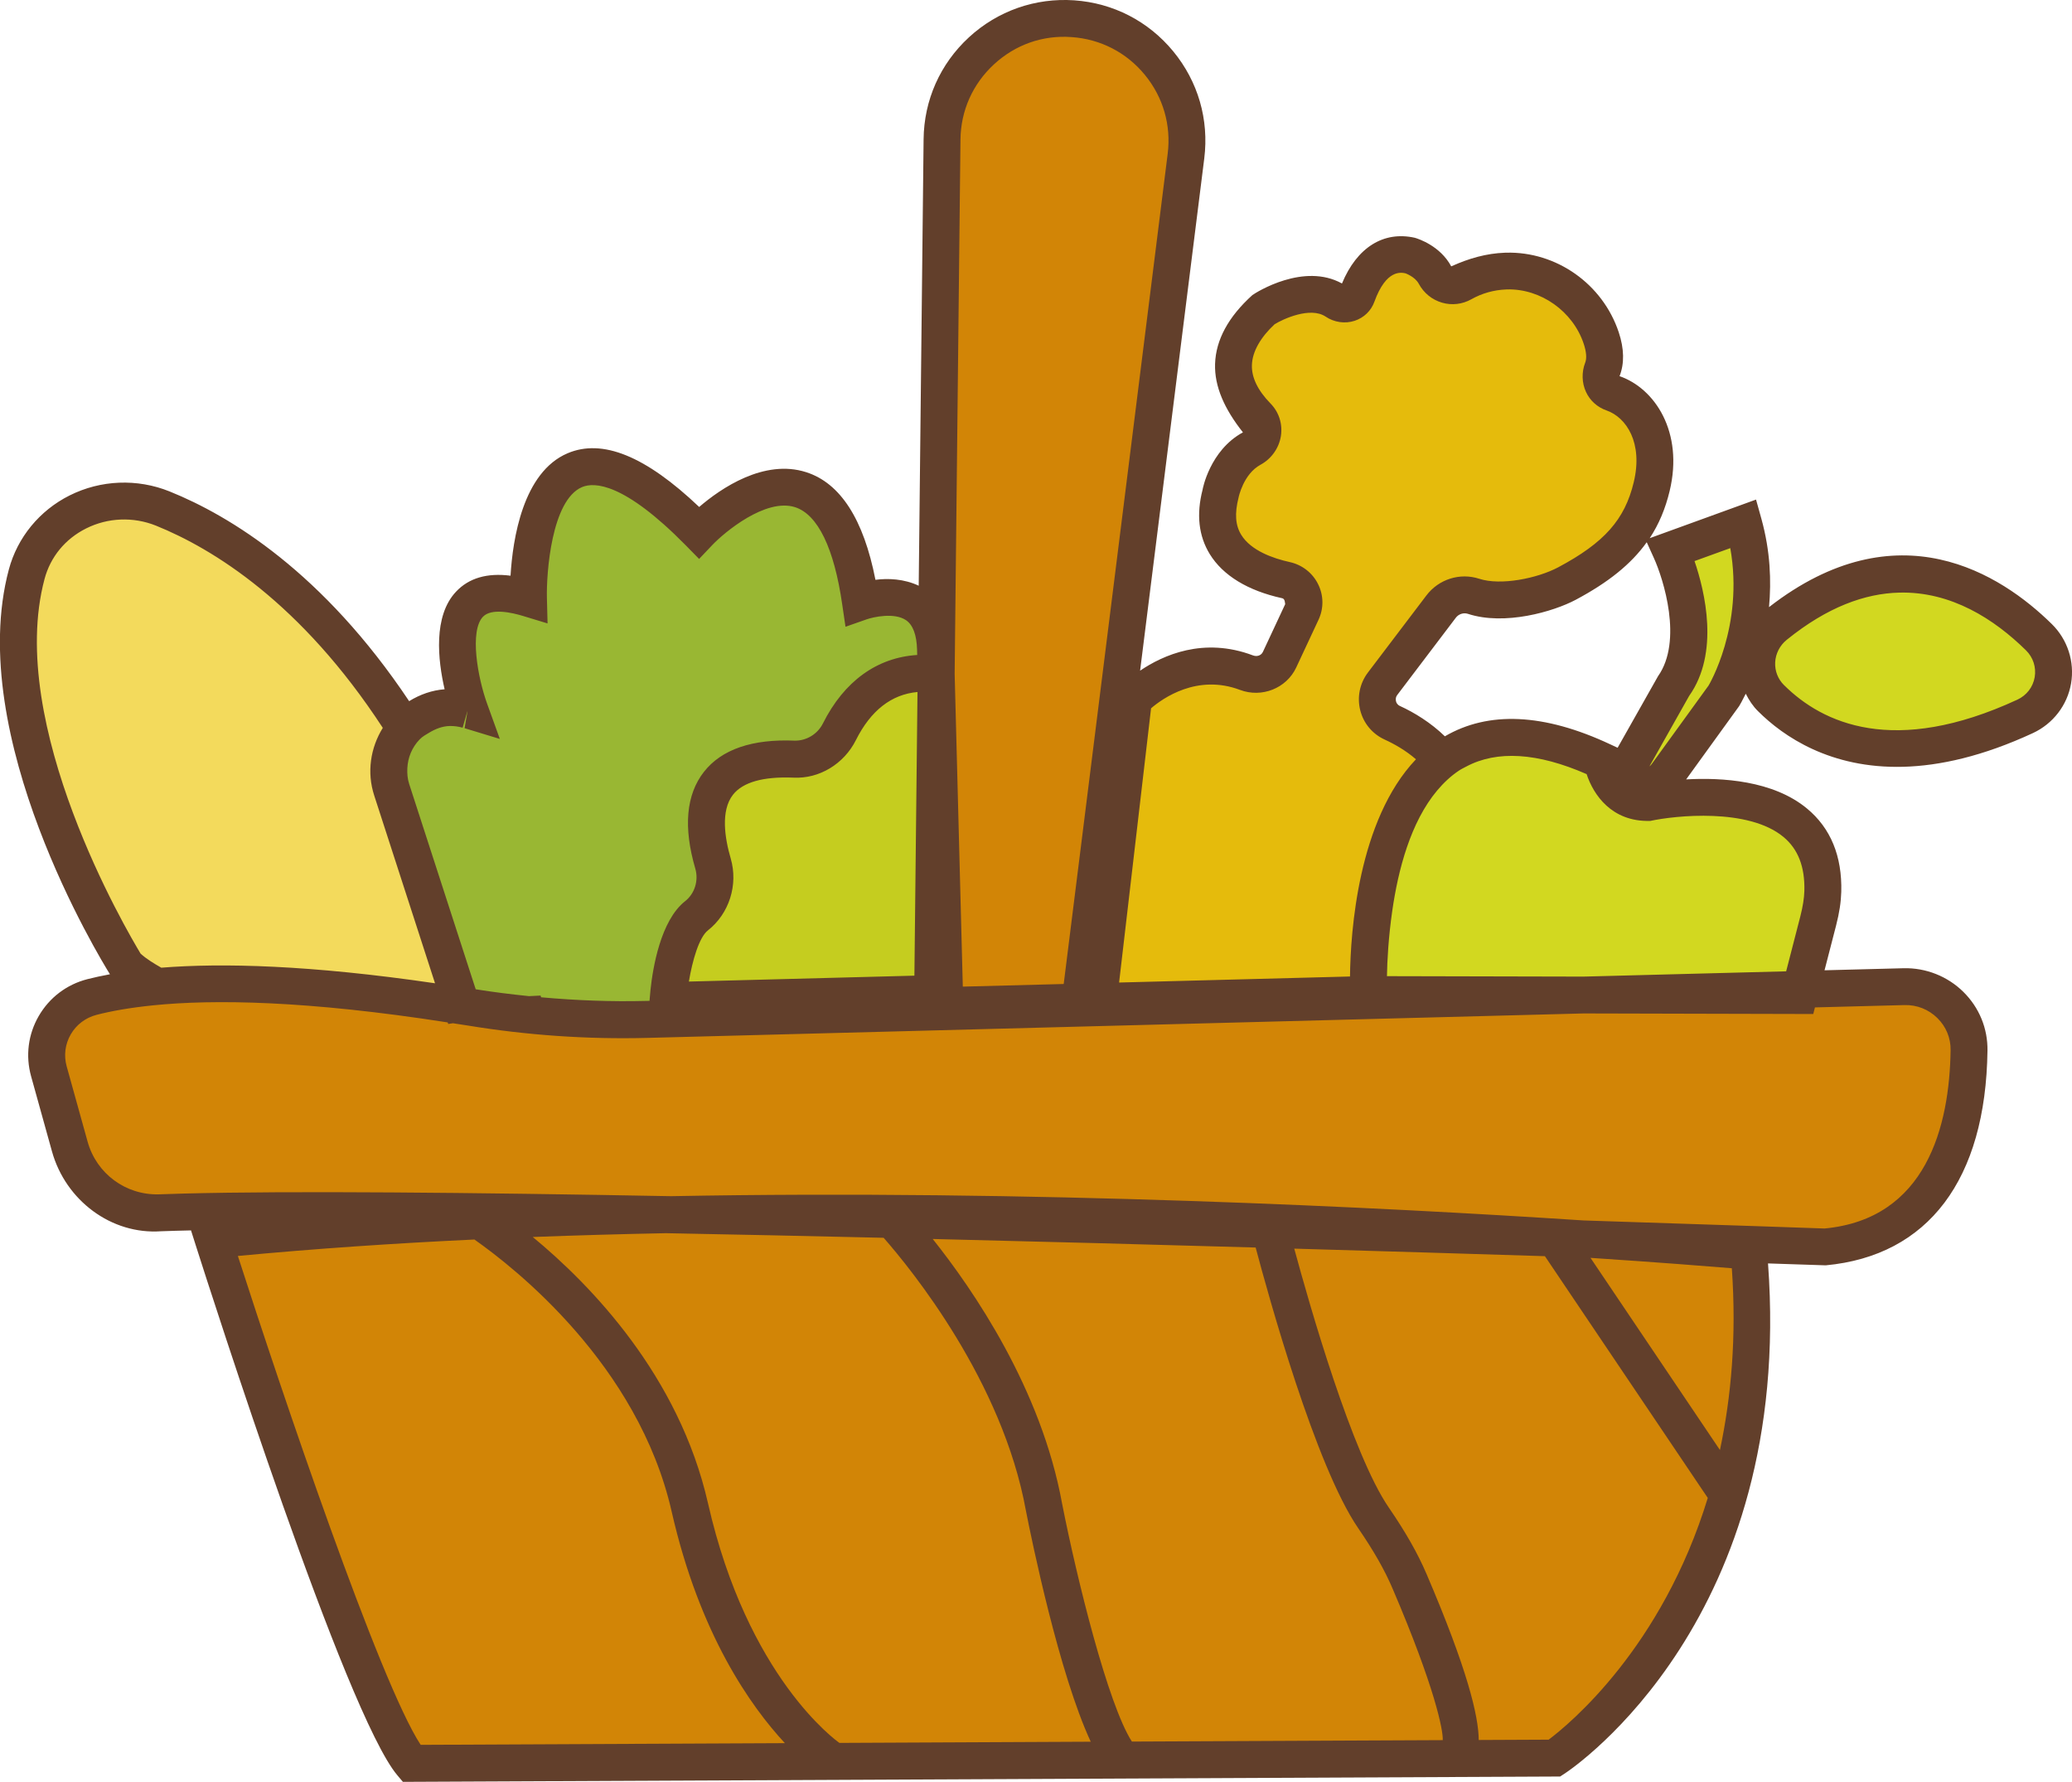 <svg version="1.1" id="图层_1" x="0px" y="0px" width="57.707px" height="49.623px" viewBox="0 0 57.707 49.623" enable-background="new 0 0 57.707 49.623" xml:space="preserve" xmlns="http://www.w3.org/2000/svg" xmlns:xlink="http://www.w3.org/1999/xlink" xmlns:xml="http://www.w3.org/XML/1998/namespace">
  <g>
    <path fill="#F3DA5C" d="M3.516,26.888c0,0-3.987-6.344-2.772-10.894c0.433-1.622,2.232-2.459,3.788-1.832
		c2.752,1.11,7.242,4.299,9.96,13.467C14.491,27.628,6.325,29.554,3.516,26.888z" class="color c1"/>
    <path fill="#99B733" d="M13.027,19.772c0.02,0.005,0.041,0.012,0.062,0.018c0,0-1.476-4.07,1.63-3.124c0,0-0.179-6.843,4.746-1.836
		c0,0,3.665-3.862,4.502,1.937c0,0,2.035-0.738,2.089,1.315l0.25,9.581L12.97,28.353l-2.061-6.357
		C10.483,20.676,11.693,19.39,13.027,19.772z" class="color c2"/>
    <path fill="#C5CD1F" d="M18.607,27.864c0,0,0.123-1.832,0.794-2.359c0.434-0.341,0.613-0.923,0.458-1.453
		c-0.378-1.292-0.396-3.017,2.261-2.908c0.532,0.022,1.021-0.287,1.26-0.763c0.392-0.781,1.195-1.788,2.694-1.614l0.232,8.896
		C26.305,27.663,18.607,27.864,18.607,27.864z" class="color c3"/>
    <path fill="#D28506" d="M2.563,27.767c1.598-0.411,4.703-0.672,10.544,0.288c1.619,0.266,3.263,0.381,4.903,0.338l35.019-0.914
		c0.997-0.026,1.824,0.777,1.81,1.773c-0.028,2.055-0.644,5.159-4.04,5.474c0,0-36.831-1.303-46.333-0.951
		c-1.166,0.043-2.208-0.718-2.521-1.842l-0.583-2.098C1.112,28.931,1.653,28,2.563,27.767z M5.942,34.529
		c0,0,4.103,12.903,5.516,14.579l31.838-0.146c0,0,6.32-4.144,5.413-14.114C48.71,34.846,24.382,32.678,5.942,34.529z
		 M30.078,27.906L33.03,4.347c0.243-1.943-1.196-3.692-3.149-3.826l0,0c-1.956-0.135-3.624,1.404-3.644,3.365l-0.264,24.127
		L30.078,27.906z" class="color c4"/>
    <path fill="#E5BB0C" d="M40.164,21.173c-0.376-0.498-0.925-0.833-1.388-1.043c-0.418-0.19-0.547-0.72-0.269-1.086l1.627-2.146
		c0.212-0.279,0.575-0.397,0.908-0.288c0.798,0.261,1.978-0.025,2.599-0.356c1.351-0.721,2.062-1.458,2.361-2.701
		c0.34-1.414-0.345-2.346-1.087-2.605c-0.273-0.095-0.39-0.393-0.285-0.661c0.103-0.264,0.068-0.572-0.033-0.874
		c-0.377-1.13-1.475-1.907-2.665-1.863c-0.496,0.018-0.9,0.167-1.207,0.34c-0.273,0.154-0.61,0.047-0.759-0.229
		c-0.214-0.399-0.672-0.538-0.672-0.538c-0.853-0.19-1.289,0.528-1.496,1.102c-0.088,0.241-0.38,0.309-0.593,0.167
		c-0.806-0.54-1.981,0.207-1.981,0.207c-1.378,1.245-0.863,2.322-0.206,2.998c0.264,0.272,0.177,0.715-0.157,0.895
		c-0.72,0.391-0.873,1.274-0.873,1.274c-0.416,1.615,0.905,2.188,1.824,2.39c0.399,0.088,0.619,0.516,0.445,0.887l-0.622,1.329
		c-0.162,0.346-0.563,0.496-0.921,0.361c-1.794-0.677-3.146,0.746-3.146,0.746l-0.979,8.414l7.356-0.192l0.166-0.271
		C38.109,26.405,38.231,22.68,40.164,21.173z" class="color c5"/>
    <path fill="#D2D820" d="M46.624,19.086c0.991-1.395-0.098-3.764-0.098-3.764l2.035-0.738c0.756,2.719-0.56,4.808-0.56,4.808
		l-1.581,2.182c-0.3,0.415-0.898,0.471-1.27,0.117L46.624,19.086z M56.784,17.744c-1.419-1.394-4.061-2.986-7.349-0.321
		c-0.628,0.51-0.685,1.448-0.112,2.02c1.076,1.072,3.269,2.272,7.079,0.508C57.268,19.549,57.466,18.413,56.784,17.744z
		 M45.854,22.359c-1.027,0.027-1.229-1.166-1.229-1.166c-2.081-0.974-3.496-0.772-4.462-0.019c-1.932,1.507-2.055,5.232-2.05,6.257
		c0,0.168,0.005,0.267,0.005,0.267l11.984,0.029l0.536-2.079c0.069-0.269,0.121-0.544,0.128-0.823
		C50.857,21.285,45.854,22.359,45.854,22.359z" class="color c6"/>
    <path fill="#623F2B" d="M57.143,17.378c-1.409-1.386-4.289-3.254-7.874-0.47c0.066-0.729,0.038-1.556-0.213-2.461l-0.149-0.534
		l-2.961,1.075c0.256-0.389,0.436-0.82,0.555-1.314c0.395-1.644-0.414-2.859-1.395-3.198c0.138-0.353,0.13-0.764-0.023-1.224
		C44.635,7.908,43.348,7,41.945,7.037c-0.011,0-0.022,0.001-0.033,0.001c-0.513,0.019-0.996,0.155-1.494,0.38
		c-0.305-0.568-0.908-0.766-1.014-0.796c-0.87-0.195-1.612,0.267-2.029,1.273c-1.059-0.587-2.373,0.236-2.495,0.323
		c-0.668,0.603-1.018,1.248-1.039,1.915c-0.021,0.627,0.26,1.258,0.776,1.908c-0.927,0.503-1.125,1.593-1.124,1.598
		c-0.177,0.685-0.11,1.288,0.201,1.794c0.365,0.593,1.058,1.017,2.01,1.226c0.054,0.012,0.079,0.048,0.09,0.167l-0.621,1.329
		c-0.046,0.098-0.161,0.141-0.276,0.098c-1.378-0.52-2.508-0.006-3.144,0.425l1.787-14.267c0.135-1.081-0.172-2.14-0.864-2.981
		c-0.693-0.841-1.673-1.346-2.76-1.421c-1.081-0.073-2.129,0.292-2.931,1.031c-0.802,0.74-1.251,1.749-1.262,2.841l-0.136,12.431
		c-0.41-0.193-0.856-0.21-1.205-0.164c-0.329-1.687-0.977-2.694-1.93-2.998c-1.171-0.375-2.377,0.451-2.979,0.969
		c-1.493-1.42-2.696-1.907-3.664-1.496c-1.246,0.529-1.529,2.39-1.59,3.41c-0.652-0.083-1.159,0.065-1.515,0.442
		c-0.645,0.68-0.508,1.912-0.321,2.721c-0.35,0.026-0.684,0.144-0.988,0.331c-2.391-3.582-4.986-5.162-6.673-5.841
		c-0.902-0.363-1.916-0.322-2.783,0.112c-0.838,0.419-1.455,1.171-1.693,2.064c-1.238,4.641,2.541,10.829,2.816,11.271
		c-0.232,0.043-0.443,0.09-0.63,0.137c-0.575,0.148-1.055,0.512-1.353,1.026c-0.296,0.512-0.371,1.108-0.213,1.678l0.583,2.098
		C1.83,33.431,3.1,34.388,4.487,34.29c0.255-0.01,0.539-0.017,0.833-0.024l0.133,0.419c0.424,1.33,4.175,13.05,5.613,14.755
		l0.155,0.184L43.3,49.476l0.151-0.001l0.128-0.083c0.265-0.174,6.389-4.331,5.662-14.206c0.975,0.033,1.555,0.052,1.607,0.053
		c2.856-0.266,4.457-2.388,4.505-5.979c0.009-0.618-0.229-1.199-0.671-1.636c-0.44-0.435-1.047-0.675-1.666-0.659l-2.201,0.057
		l0.322-1.248c0.091-0.353,0.136-0.651,0.144-0.937c0.026-0.993-0.295-1.774-0.955-2.32c-0.943-0.782-2.373-0.867-3.365-0.811
		l1.475-2.04c0.013-0.019,0.089-0.151,0.185-0.346c0.089,0.177,0.197,0.344,0.341,0.486c0.708,0.706,2.015,1.602,4.044,1.549
		c1.017-0.027,2.216-0.292,3.613-0.939c0.559-0.26,0.958-0.776,1.062-1.382C57.784,18.429,57.584,17.81,57.143,17.378z
		 M46.06,15.536c0.267,0.585,0.815,2.312,0.117,3.297l-1.125,1.992l-0.21-0.098c-1.843-0.863-3.386-0.93-4.601-0.221
		c-0.394-0.382-0.852-0.662-1.252-0.845c-0.075-0.034-0.102-0.096-0.109-0.131c-0.009-0.037-0.017-0.108,0.037-0.178l1.628-2.147
		c0.079-0.106,0.216-0.149,0.337-0.11c1.023,0.336,2.384-0.062,3.001-0.39c0.912-0.486,1.545-0.995,1.98-1.604L46.06,15.536z
		 M32.058,19.726c0.326-0.28,1.286-0.961,2.475-0.513c0.61,0.23,1.297-0.044,1.568-0.624l0.621-1.329
		c0.148-0.316,0.144-0.676-0.01-0.988c-0.155-0.316-0.443-0.541-0.789-0.618c-0.468-0.103-1.083-0.319-1.354-0.76
		c-0.161-0.263-0.188-0.589-0.073-1.04c0.001-0.006,0.131-0.65,0.61-0.911c0.305-0.165,0.517-0.466,0.569-0.805
		c0.05-0.332-0.055-0.661-0.29-0.901c-0.356-0.365-0.53-0.725-0.518-1.072c0.011-0.377,0.248-0.778,0.631-1.134
		c0.233-0.146,0.996-0.498,1.421-0.214c0.237,0.161,0.541,0.205,0.809,0.117c0.259-0.085,0.46-0.279,0.551-0.534
		c0.329-0.905,0.745-0.813,0.865-0.788c0.002,0.001,0.265,0.094,0.37,0.29c0.14,0.26,0.371,0.447,0.651,0.528
		c0.271,0.078,0.562,0.045,0.812-0.095c0.3-0.169,0.627-0.26,0.973-0.274c0.007,0,0.014,0,0.021-0.001
		c0.939-0.025,1.836,0.609,2.137,1.514c0.074,0.223,0.089,0.405,0.041,0.526c-0.102,0.265-0.094,0.561,0.021,0.812
		c0.113,0.246,0.318,0.43,0.575,0.519c0.55,0.193,1.021,0.901,0.756,2c-0.25,1.042-0.82,1.684-2.103,2.368
		c-0.584,0.31-1.603,0.514-2.197,0.32c-0.54-0.177-1.132,0.011-1.476,0.466l-1.628,2.146c-0.227,0.301-0.305,0.684-0.213,1.05
		c0.091,0.363,0.339,0.659,0.679,0.815c0.279,0.127,0.597,0.31,0.873,0.55c-1.614,1.694-1.823,4.811-1.837,6.049l-6.431,0.168
		L32.058,19.726z M20.351,23.908c-0.164-0.562-0.287-1.327,0.063-1.775c0.275-0.35,0.841-0.51,1.684-0.476
		c0.719,0.037,1.407-0.381,1.74-1.046c0.415-0.827,0.991-1.273,1.715-1.339l-0.086,7.9l-6.281,0.164
		c0.098-0.586,0.283-1.232,0.531-1.426C20.31,25.444,20.564,24.64,20.351,23.908z M27.681,1.794
		c0.591-0.547,1.356-0.821,2.164-0.761c0.803,0.055,1.527,0.427,2.038,1.049c0.511,0.621,0.738,1.402,0.638,2.201l-2.896,23.121
		l-2.81,0.073l-0.227-8.711l0.162-14.876C26.757,3.086,27.089,2.341,27.681,1.794z M11.689,20.591
		c0.079-0.082,0.175-0.133,0.267-0.188c0.174-0.104,0.361-0.178,0.563-0.184c0.121-0.003,0.244,0.013,0.366,0.047l0.129-0.449
		l0.005-0.002l-0.08,0.465l0.982,0.299l-0.349-0.966c-0.272-0.747-0.497-2.039-0.123-2.435c0.233-0.247,0.801-0.12,1.12-0.023
		l0.681,0.207l-0.018-0.711c-0.017-0.686,0.126-2.724,0.979-3.086c0.342-0.144,1.171-0.124,2.888,1.622l0.372,0.379l0.366-0.386
		c0.339-0.357,1.487-1.315,2.304-1.056c0.634,0.202,1.09,1.139,1.316,2.713l0.091,0.618l0.59-0.207
		c0.183-0.064,0.771-0.197,1.096,0.024c0.193,0.133,0.296,0.409,0.307,0.82l0.004,0.149c-1.112,0.069-2.034,0.725-2.625,1.905
		c-0.153,0.305-0.463,0.483-0.78,0.481c-1.193-0.051-2.045,0.244-2.535,0.869c-0.497,0.635-0.577,1.542-0.24,2.695
		c0.097,0.333-0.017,0.697-0.283,0.906c-0.685,0.538-0.901,1.865-0.965,2.471c-0.012,0.11-0.02,0.204-0.023,0.257l-0.004,0.048
		l-0.094,0.002c-0.971,0.025-1.949-0.013-2.926-0.101l-0.014-0.048l-0.324,0.016c-0.496-0.051-0.99-0.112-1.483-0.191l-0.061-0.188
		l-1.792-5.53c-0.048-0.147-0.058-0.295-0.051-0.441C11.36,21.101,11.471,20.816,11.689,20.591z M3.917,26.56
		c-0.378-0.626-3.761-6.372-2.677-10.434c0.165-0.618,0.576-1.118,1.16-1.41c0.604-0.302,1.311-0.33,1.941-0.078
		c1.589,0.641,4.049,2.153,6.32,5.633c-0.346,0.559-0.448,1.241-0.239,1.883l1.694,5.23c-3.484-0.511-5.933-0.569-7.624-0.434
		C4.285,26.831,4.083,26.71,3.917,26.56z M11.716,48.593c-1.144-1.741-3.876-9.841-5.091-13.615
		c2.134-0.202,4.346-0.352,6.588-0.458c1.128,0.792,4.564,3.489,5.493,7.575c0.778,3.42,2.204,5.429,3.154,6.451L11.716,48.593z
		 M23.379,48.539c-0.087-0.06-2.56-1.827-3.661-6.675c-0.809-3.558-3.272-6.087-4.88-7.414c1.234-0.047,2.473-0.082,3.71-0.106
		c1.963,0.037,4,0.08,6.062,0.128c0.768,0.875,3.309,3.993,3.962,7.597c0.168,0.855,0.927,4.546,1.806,6.437L23.379,48.539z
		 M31.524,48.502c-0.666-1.035-1.527-4.512-1.943-6.623c-0.578-3.195-2.478-5.962-3.604-7.374c3.05,0.073,6.111,0.156,8.994,0.238
		c0.353,1.331,1.664,6.079,2.856,7.816c0.433,0.632,0.737,1.165,0.956,1.679c1.181,2.757,1.413,3.953,1.399,4.224L31.524,48.502z
		 M43.131,48.449l-1.947,0.009c-0.005-0.667-0.31-1.953-1.454-4.624c-0.247-0.577-0.583-1.167-1.055-1.855
		c-1.015-1.481-2.201-5.622-2.629-7.205c2.538,0.073,4.909,0.145,6.981,0.21l4.536,6.733C46.288,45.886,43.711,48.015,43.131,48.449
		z M47.902,40.383l-3.605-5.352c1.905,0.126,3.281,0.235,3.936,0.289C48.368,37.235,48.214,38.911,47.902,40.383z M53.042,27.991
		c0.346-0.009,0.671,0.12,0.917,0.363c0.241,0.238,0.372,0.554,0.367,0.891c-0.03,2.118-0.674,4.701-3.51,4.968
		c-0.097-0.003-2.731-0.096-6.71-0.224c-5.566-0.365-15.4-0.865-25.419-0.676c-5.614-0.104-10.603-0.15-13.569-0.073
		c-0.236,0.006-0.461,0.013-0.672,0.021c-0.007,0-0.015,0-0.022,0.001c-0.923,0.024-1.737-0.577-1.984-1.467l-0.583-2.098
		c-0.084-0.302-0.043-0.618,0.113-0.889c0.158-0.273,0.414-0.466,0.72-0.545c0.406-0.105,0.927-0.199,1.576-0.265
		c1.688-0.171,4.281-0.135,8.203,0.476l0.014,0.043c0.046-0.006,0.087-0.013,0.132-0.02c0.135,0.02,0.268,0.041,0.409,0.063
		c1.659,0.272,3.341,0.388,5.001,0.345l26.082-0.681l6.394,0.016l0.047-0.184l2.494-0.065L53.042,27.991z M49.67,23.308
		c0.409,0.339,0.6,0.832,0.583,1.503c-0.006,0.207-0.042,0.432-0.112,0.708l-0.395,1.532l-5.648,0.147l-5.233-0.012l-0.237-0.001
		c0.006-0.422,0.042-1.085,0.147-1.814c0.165-1.151,0.511-2.474,1.251-3.356c0.179-0.213,0.378-0.401,0.604-0.552
		c0.067-0.045,0.139-0.079,0.209-0.116c0.854-0.454,1.978-0.388,3.35,0.212c0.188,0.573,0.697,1.33,1.758,1.303
		c0.005,0,0.011,0,0.016,0C46.662,22.711,48.693,22.497,49.67,23.308z M47.586,19.091l-1.581,2.182
		c-0.02,0.03-0.044,0.052-0.067,0.071l1.105-1.961c0.851-1.199,0.441-2.908,0.151-3.757l0.996-0.361
		C48.578,17.447,47.585,19.091,47.586,19.091z M56.186,19.485c-3.438,1.591-5.433,0.657-6.5-0.406l-0.001,0
		c-0.169-0.169-0.256-0.393-0.245-0.634c0.013-0.242,0.129-0.469,0.318-0.623c1.137-0.922,2.189-1.294,3.134-1.318
		c1.454-0.038,2.655,0.744,3.532,1.606c0.202,0.199,0.29,0.472,0.244,0.749C56.619,19.138,56.443,19.365,56.186,19.485z" class="color c7"/>
  </g>
</svg>